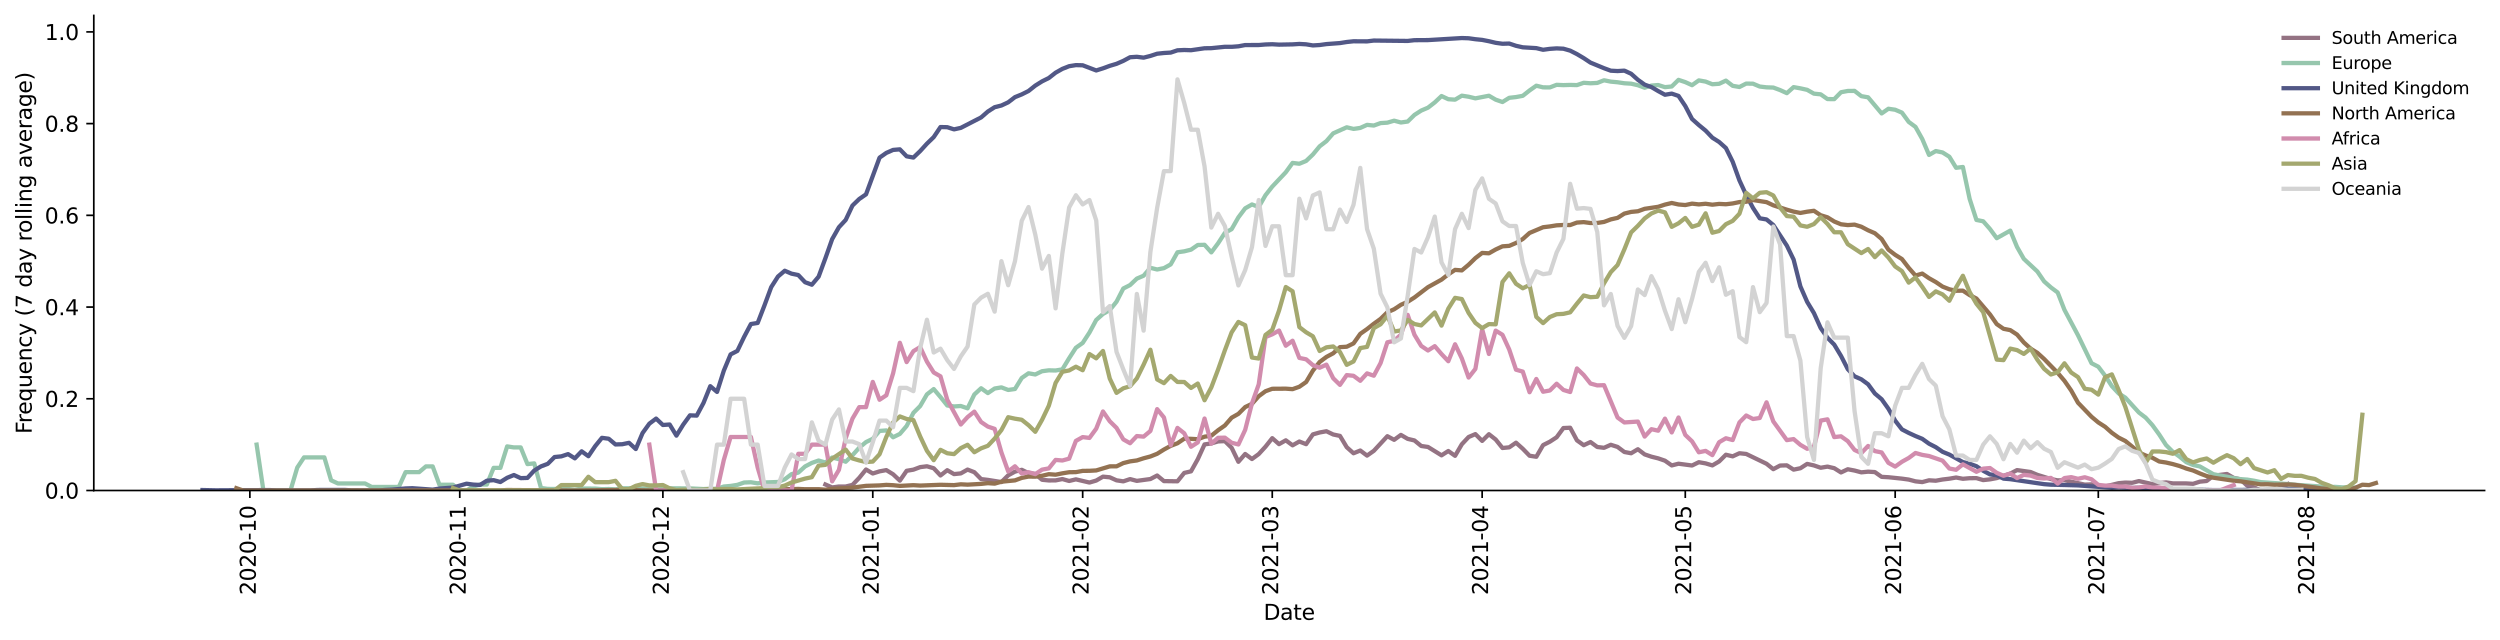 <?xml version="1.0" encoding="utf-8" standalone="no"?>
<!DOCTYPE svg PUBLIC "-//W3C//DTD SVG 1.1//EN"
  "http://www.w3.org/Graphics/SVG/1.1/DTD/svg11.dtd">
<svg height="298.621pt" version="1.1" viewBox="0 0 1166.981 298.621" width="1166.981pt" xmlns="http://www.w3.org/2000/svg" xmlns:xlink="http://www.w3.org/1999/xlink">
 <defs>
  <style type="text/css">*{stroke-linecap:butt;stroke-linejoin:round;}</style>
 </defs>
 <g id="figure_1">
  <g id="patch_1">
   <path d="M 0 298.621 
L 1166.981 298.621 
L 1166.981 0 
L 0 0 
z
" style="fill:#ffffff;"/>
  </g>
  <g id="axes_1">
   <g id="patch_2">
    <path d="M 43.781 228.96 
L 1159.781 228.96 
L 1159.781 7.2 
L 43.781 7.2 
z
" style="fill:#ffffff;"/>
   </g>
   <g id="matplotlib.axis_1">
    <g id="xtick_1">
     <g id="line2d_1">
      <defs>
       <path d="M 0 0 
L 0 3.5 
" id="md13bcc4058" style="stroke:#000000;stroke-width:0.8;"/>
      </defs>
      <g>
       <use style="stroke:#000000;stroke-width:0.8;" x="116.633" xlink:href="#md13bcc4058" y="228.96"/>
      </g>
     </g>
     <g id="text_1">
      <!-- 2020-10 -->
      <g transform="translate(119.392 277.743)rotate(-90)scale(0.1 -0.1)">
       <defs>
        <path d="M 1228 531 
L 3431 531 
L 3431 0 
L 469 0 
L 469 531 
Q 828 903 1448 1529 
Q 2069 2156 2228 2338 
Q 2531 2678 2651 2914 
Q 2772 3150 2772 3378 
Q 2772 3750 2511 3984 
Q 2250 4219 1831 4219 
Q 1534 4219 1204 4116 
Q 875 4013 500 3803 
L 500 4441 
Q 881 4594 1212 4672 
Q 1544 4750 1819 4750 
Q 2544 4750 2975 4387 
Q 3406 4025 3406 3419 
Q 3406 3131 3298 2873 
Q 3191 2616 2906 2266 
Q 2828 2175 2409 1742 
Q 1991 1309 1228 531 
z
" id="DejaVuSans-32" transform="scale(0.016)"/>
        <path d="M 2034 4250 
Q 1547 4250 1301 3770 
Q 1056 3291 1056 2328 
Q 1056 1369 1301 889 
Q 1547 409 2034 409 
Q 2525 409 2770 889 
Q 3016 1369 3016 2328 
Q 3016 3291 2770 3770 
Q 2525 4250 2034 4250 
z
M 2034 4750 
Q 2819 4750 3233 4129 
Q 3647 3509 3647 2328 
Q 3647 1150 3233 529 
Q 2819 -91 2034 -91 
Q 1250 -91 836 529 
Q 422 1150 422 2328 
Q 422 3509 836 4129 
Q 1250 4750 2034 4750 
z
" id="DejaVuSans-30" transform="scale(0.016)"/>
        <path d="M 313 2009 
L 1997 2009 
L 1997 1497 
L 313 1497 
L 313 2009 
z
" id="DejaVuSans-2d" transform="scale(0.016)"/>
        <path d="M 794 531 
L 1825 531 
L 1825 4091 
L 703 3866 
L 703 4441 
L 1819 4666 
L 2450 4666 
L 2450 531 
L 3481 531 
L 3481 0 
L 794 0 
L 794 531 
z
" id="DejaVuSans-31" transform="scale(0.016)"/>
       </defs>
       <use xlink:href="#DejaVuSans-32"/>
       <use x="63.623" xlink:href="#DejaVuSans-30"/>
       <use x="127.246" xlink:href="#DejaVuSans-32"/>
       <use x="190.869" xlink:href="#DejaVuSans-30"/>
       <use x="254.492" xlink:href="#DejaVuSans-2d"/>
       <use x="290.576" xlink:href="#DejaVuSans-31"/>
       <use x="354.199" xlink:href="#DejaVuSans-30"/>
      </g>
     </g>
    </g>
    <g id="xtick_2">
     <g id="line2d_2">
      <g>
       <use style="stroke:#000000;stroke-width:0.8;" x="214.61" xlink:href="#md13bcc4058" y="228.96"/>
      </g>
     </g>
     <g id="text_2">
      <!-- 2020-11 -->
      <g transform="translate(217.37 277.743)rotate(-90)scale(0.1 -0.1)">
       <use xlink:href="#DejaVuSans-32"/>
       <use x="63.623" xlink:href="#DejaVuSans-30"/>
       <use x="127.246" xlink:href="#DejaVuSans-32"/>
       <use x="190.869" xlink:href="#DejaVuSans-30"/>
       <use x="254.492" xlink:href="#DejaVuSans-2d"/>
       <use x="290.576" xlink:href="#DejaVuSans-31"/>
       <use x="354.199" xlink:href="#DejaVuSans-31"/>
      </g>
     </g>
    </g>
    <g id="xtick_3">
     <g id="line2d_3">
      <g>
       <use style="stroke:#000000;stroke-width:0.8;" x="309.428" xlink:href="#md13bcc4058" y="228.96"/>
      </g>
     </g>
     <g id="text_3">
      <!-- 2020-12 -->
      <g transform="translate(312.187 277.743)rotate(-90)scale(0.1 -0.1)">
       <use xlink:href="#DejaVuSans-32"/>
       <use x="63.623" xlink:href="#DejaVuSans-30"/>
       <use x="127.246" xlink:href="#DejaVuSans-32"/>
       <use x="190.869" xlink:href="#DejaVuSans-30"/>
       <use x="254.492" xlink:href="#DejaVuSans-2d"/>
       <use x="290.576" xlink:href="#DejaVuSans-31"/>
       <use x="354.199" xlink:href="#DejaVuSans-32"/>
      </g>
     </g>
    </g>
    <g id="xtick_4">
     <g id="line2d_4">
      <g>
       <use style="stroke:#000000;stroke-width:0.8;" x="407.406" xlink:href="#md13bcc4058" y="228.96"/>
      </g>
     </g>
     <g id="text_4">
      <!-- 2021-01 -->
      <g transform="translate(410.165 277.743)rotate(-90)scale(0.1 -0.1)">
       <use xlink:href="#DejaVuSans-32"/>
       <use x="63.623" xlink:href="#DejaVuSans-30"/>
       <use x="127.246" xlink:href="#DejaVuSans-32"/>
       <use x="190.869" xlink:href="#DejaVuSans-31"/>
       <use x="254.492" xlink:href="#DejaVuSans-2d"/>
       <use x="290.576" xlink:href="#DejaVuSans-30"/>
       <use x="354.199" xlink:href="#DejaVuSans-31"/>
      </g>
     </g>
    </g>
    <g id="xtick_5">
     <g id="line2d_5">
      <g>
       <use style="stroke:#000000;stroke-width:0.8;" x="505.384" xlink:href="#md13bcc4058" y="228.96"/>
      </g>
     </g>
     <g id="text_5">
      <!-- 2021-02 -->
      <g transform="translate(508.143 277.743)rotate(-90)scale(0.1 -0.1)">
       <use xlink:href="#DejaVuSans-32"/>
       <use x="63.623" xlink:href="#DejaVuSans-30"/>
       <use x="127.246" xlink:href="#DejaVuSans-32"/>
       <use x="190.869" xlink:href="#DejaVuSans-31"/>
       <use x="254.492" xlink:href="#DejaVuSans-2d"/>
       <use x="290.576" xlink:href="#DejaVuSans-30"/>
       <use x="354.199" xlink:href="#DejaVuSans-32"/>
      </g>
     </g>
    </g>
    <g id="xtick_6">
     <g id="line2d_6">
      <g>
       <use style="stroke:#000000;stroke-width:0.8;" x="593.88" xlink:href="#md13bcc4058" y="228.96"/>
      </g>
     </g>
     <g id="text_6">
      <!-- 2021-03 -->
      <g transform="translate(596.639 277.743)rotate(-90)scale(0.1 -0.1)">
       <defs>
        <path d="M 2597 2516 
Q 3050 2419 3304 2112 
Q 3559 1806 3559 1356 
Q 3559 666 3084 287 
Q 2609 -91 1734 -91 
Q 1441 -91 1130 -33 
Q 819 25 488 141 
L 488 750 
Q 750 597 1062 519 
Q 1375 441 1716 441 
Q 2309 441 2620 675 
Q 2931 909 2931 1356 
Q 2931 1769 2642 2001 
Q 2353 2234 1838 2234 
L 1294 2234 
L 1294 2753 
L 1863 2753 
Q 2328 2753 2575 2939 
Q 2822 3125 2822 3475 
Q 2822 3834 2567 4026 
Q 2313 4219 1838 4219 
Q 1578 4219 1281 4162 
Q 984 4106 628 3988 
L 628 4550 
Q 988 4650 1302 4700 
Q 1616 4750 1894 4750 
Q 2613 4750 3031 4423 
Q 3450 4097 3450 3541 
Q 3450 3153 3228 2886 
Q 3006 2619 2597 2516 
z
" id="DejaVuSans-33" transform="scale(0.016)"/>
       </defs>
       <use xlink:href="#DejaVuSans-32"/>
       <use x="63.623" xlink:href="#DejaVuSans-30"/>
       <use x="127.246" xlink:href="#DejaVuSans-32"/>
       <use x="190.869" xlink:href="#DejaVuSans-31"/>
       <use x="254.492" xlink:href="#DejaVuSans-2d"/>
       <use x="290.576" xlink:href="#DejaVuSans-30"/>
       <use x="354.199" xlink:href="#DejaVuSans-33"/>
      </g>
     </g>
    </g>
    <g id="xtick_7">
     <g id="line2d_7">
      <g>
       <use style="stroke:#000000;stroke-width:0.8;" x="691.858" xlink:href="#md13bcc4058" y="228.96"/>
      </g>
     </g>
     <g id="text_7">
      <!-- 2021-04 -->
      <g transform="translate(694.617 277.743)rotate(-90)scale(0.1 -0.1)">
       <defs>
        <path d="M 2419 4116 
L 825 1625 
L 2419 1625 
L 2419 4116 
z
M 2253 4666 
L 3047 4666 
L 3047 1625 
L 3713 1625 
L 3713 1100 
L 3047 1100 
L 3047 0 
L 2419 0 
L 2419 1100 
L 313 1100 
L 313 1709 
L 2253 4666 
z
" id="DejaVuSans-34" transform="scale(0.016)"/>
       </defs>
       <use xlink:href="#DejaVuSans-32"/>
       <use x="63.623" xlink:href="#DejaVuSans-30"/>
       <use x="127.246" xlink:href="#DejaVuSans-32"/>
       <use x="190.869" xlink:href="#DejaVuSans-31"/>
       <use x="254.492" xlink:href="#DejaVuSans-2d"/>
       <use x="290.576" xlink:href="#DejaVuSans-30"/>
       <use x="354.199" xlink:href="#DejaVuSans-34"/>
      </g>
     </g>
    </g>
    <g id="xtick_8">
     <g id="line2d_8">
      <g>
       <use style="stroke:#000000;stroke-width:0.8;" x="786.675" xlink:href="#md13bcc4058" y="228.96"/>
      </g>
     </g>
     <g id="text_8">
      <!-- 2021-05 -->
      <g transform="translate(789.434 277.743)rotate(-90)scale(0.1 -0.1)">
       <defs>
        <path d="M 691 4666 
L 3169 4666 
L 3169 4134 
L 1269 4134 
L 1269 2991 
Q 1406 3038 1543 3061 
Q 1681 3084 1819 3084 
Q 2600 3084 3056 2656 
Q 3513 2228 3513 1497 
Q 3513 744 3044 326 
Q 2575 -91 1722 -91 
Q 1428 -91 1123 -41 
Q 819 9 494 109 
L 494 744 
Q 775 591 1075 516 
Q 1375 441 1709 441 
Q 2250 441 2565 725 
Q 2881 1009 2881 1497 
Q 2881 1984 2565 2268 
Q 2250 2553 1709 2553 
Q 1456 2553 1204 2497 
Q 953 2441 691 2322 
L 691 4666 
z
" id="DejaVuSans-35" transform="scale(0.016)"/>
       </defs>
       <use xlink:href="#DejaVuSans-32"/>
       <use x="63.623" xlink:href="#DejaVuSans-30"/>
       <use x="127.246" xlink:href="#DejaVuSans-32"/>
       <use x="190.869" xlink:href="#DejaVuSans-31"/>
       <use x="254.492" xlink:href="#DejaVuSans-2d"/>
       <use x="290.576" xlink:href="#DejaVuSans-30"/>
       <use x="354.199" xlink:href="#DejaVuSans-35"/>
      </g>
     </g>
    </g>
    <g id="xtick_9">
     <g id="line2d_9">
      <g>
       <use style="stroke:#000000;stroke-width:0.8;" x="884.653" xlink:href="#md13bcc4058" y="228.96"/>
      </g>
     </g>
     <g id="text_9">
      <!-- 2021-06 -->
      <g transform="translate(887.412 277.743)rotate(-90)scale(0.1 -0.1)">
       <defs>
        <path d="M 2113 2584 
Q 1688 2584 1439 2293 
Q 1191 2003 1191 1497 
Q 1191 994 1439 701 
Q 1688 409 2113 409 
Q 2538 409 2786 701 
Q 3034 994 3034 1497 
Q 3034 2003 2786 2293 
Q 2538 2584 2113 2584 
z
M 3366 4563 
L 3366 3988 
Q 3128 4100 2886 4159 
Q 2644 4219 2406 4219 
Q 1781 4219 1451 3797 
Q 1122 3375 1075 2522 
Q 1259 2794 1537 2939 
Q 1816 3084 2150 3084 
Q 2853 3084 3261 2657 
Q 3669 2231 3669 1497 
Q 3669 778 3244 343 
Q 2819 -91 2113 -91 
Q 1303 -91 875 529 
Q 447 1150 447 2328 
Q 447 3434 972 4092 
Q 1497 4750 2381 4750 
Q 2619 4750 2861 4703 
Q 3103 4656 3366 4563 
z
" id="DejaVuSans-36" transform="scale(0.016)"/>
       </defs>
       <use xlink:href="#DejaVuSans-32"/>
       <use x="63.623" xlink:href="#DejaVuSans-30"/>
       <use x="127.246" xlink:href="#DejaVuSans-32"/>
       <use x="190.869" xlink:href="#DejaVuSans-31"/>
       <use x="254.492" xlink:href="#DejaVuSans-2d"/>
       <use x="290.576" xlink:href="#DejaVuSans-30"/>
       <use x="354.199" xlink:href="#DejaVuSans-36"/>
      </g>
     </g>
    </g>
    <g id="xtick_10">
     <g id="line2d_10">
      <g>
       <use style="stroke:#000000;stroke-width:0.8;" x="979.47" xlink:href="#md13bcc4058" y="228.96"/>
      </g>
     </g>
     <g id="text_10">
      <!-- 2021-07 -->
      <g transform="translate(982.23 277.743)rotate(-90)scale(0.1 -0.1)">
       <defs>
        <path d="M 525 4666 
L 3525 4666 
L 3525 4397 
L 1831 0 
L 1172 0 
L 2766 4134 
L 525 4134 
L 525 4666 
z
" id="DejaVuSans-37" transform="scale(0.016)"/>
       </defs>
       <use xlink:href="#DejaVuSans-32"/>
       <use x="63.623" xlink:href="#DejaVuSans-30"/>
       <use x="127.246" xlink:href="#DejaVuSans-32"/>
       <use x="190.869" xlink:href="#DejaVuSans-31"/>
       <use x="254.492" xlink:href="#DejaVuSans-2d"/>
       <use x="290.576" xlink:href="#DejaVuSans-30"/>
       <use x="354.199" xlink:href="#DejaVuSans-37"/>
      </g>
     </g>
    </g>
    <g id="xtick_11">
     <g id="line2d_11">
      <g>
       <use style="stroke:#000000;stroke-width:0.8;" x="1077.448" xlink:href="#md13bcc4058" y="228.96"/>
      </g>
     </g>
     <g id="text_11">
      <!-- 2021-08 -->
      <g transform="translate(1080.208 277.743)rotate(-90)scale(0.1 -0.1)">
       <defs>
        <path d="M 2034 2216 
Q 1584 2216 1326 1975 
Q 1069 1734 1069 1313 
Q 1069 891 1326 650 
Q 1584 409 2034 409 
Q 2484 409 2743 651 
Q 3003 894 3003 1313 
Q 3003 1734 2745 1975 
Q 2488 2216 2034 2216 
z
M 1403 2484 
Q 997 2584 770 2862 
Q 544 3141 544 3541 
Q 544 4100 942 4425 
Q 1341 4750 2034 4750 
Q 2731 4750 3128 4425 
Q 3525 4100 3525 3541 
Q 3525 3141 3298 2862 
Q 3072 2584 2669 2484 
Q 3125 2378 3379 2068 
Q 3634 1759 3634 1313 
Q 3634 634 3220 271 
Q 2806 -91 2034 -91 
Q 1263 -91 848 271 
Q 434 634 434 1313 
Q 434 1759 690 2068 
Q 947 2378 1403 2484 
z
M 1172 3481 
Q 1172 3119 1398 2916 
Q 1625 2713 2034 2713 
Q 2441 2713 2670 2916 
Q 2900 3119 2900 3481 
Q 2900 3844 2670 4047 
Q 2441 4250 2034 4250 
Q 1625 4250 1398 4047 
Q 1172 3844 1172 3481 
z
" id="DejaVuSans-38" transform="scale(0.016)"/>
       </defs>
       <use xlink:href="#DejaVuSans-32"/>
       <use x="63.623" xlink:href="#DejaVuSans-30"/>
       <use x="127.246" xlink:href="#DejaVuSans-32"/>
       <use x="190.869" xlink:href="#DejaVuSans-31"/>
       <use x="254.492" xlink:href="#DejaVuSans-2d"/>
       <use x="290.576" xlink:href="#DejaVuSans-30"/>
       <use x="354.199" xlink:href="#DejaVuSans-38"/>
      </g>
     </g>
    </g>
    <g id="text_12">
     <!-- Date -->
     <g transform="translate(589.83 289.341)scale(0.1 -0.1)">
      <defs>
       <path d="M 1259 4147 
L 1259 519 
L 2022 519 
Q 2988 519 3436 956 
Q 3884 1394 3884 2338 
Q 3884 3275 3436 3711 
Q 2988 4147 2022 4147 
L 1259 4147 
z
M 628 4666 
L 1925 4666 
Q 3281 4666 3915 4102 
Q 4550 3538 4550 2338 
Q 4550 1131 3912 565 
Q 3275 0 1925 0 
L 628 0 
L 628 4666 
z
" id="DejaVuSans-44" transform="scale(0.016)"/>
       <path d="M 2194 1759 
Q 1497 1759 1228 1600 
Q 959 1441 959 1056 
Q 959 750 1161 570 
Q 1363 391 1709 391 
Q 2188 391 2477 730 
Q 2766 1069 2766 1631 
L 2766 1759 
L 2194 1759 
z
M 3341 1997 
L 3341 0 
L 2766 0 
L 2766 531 
Q 2569 213 2275 61 
Q 1981 -91 1556 -91 
Q 1019 -91 701 211 
Q 384 513 384 1019 
Q 384 1609 779 1909 
Q 1175 2209 1959 2209 
L 2766 2209 
L 2766 2266 
Q 2766 2663 2505 2880 
Q 2244 3097 1772 3097 
Q 1472 3097 1187 3025 
Q 903 2953 641 2809 
L 641 3341 
Q 956 3463 1253 3523 
Q 1550 3584 1831 3584 
Q 2591 3584 2966 3190 
Q 3341 2797 3341 1997 
z
" id="DejaVuSans-61" transform="scale(0.016)"/>
       <path d="M 1172 4494 
L 1172 3500 
L 2356 3500 
L 2356 3053 
L 1172 3053 
L 1172 1153 
Q 1172 725 1289 603 
Q 1406 481 1766 481 
L 2356 481 
L 2356 0 
L 1766 0 
Q 1100 0 847 248 
Q 594 497 594 1153 
L 594 3053 
L 172 3053 
L 172 3500 
L 594 3500 
L 594 4494 
L 1172 4494 
z
" id="DejaVuSans-74" transform="scale(0.016)"/>
       <path d="M 3597 1894 
L 3597 1613 
L 953 1613 
Q 991 1019 1311 708 
Q 1631 397 2203 397 
Q 2534 397 2845 478 
Q 3156 559 3463 722 
L 3463 178 
Q 3153 47 2828 -22 
Q 2503 -91 2169 -91 
Q 1331 -91 842 396 
Q 353 884 353 1716 
Q 353 2575 817 3079 
Q 1281 3584 2069 3584 
Q 2775 3584 3186 3129 
Q 3597 2675 3597 1894 
z
M 3022 2063 
Q 3016 2534 2758 2815 
Q 2500 3097 2075 3097 
Q 1594 3097 1305 2825 
Q 1016 2553 972 2059 
L 3022 2063 
z
" id="DejaVuSans-65" transform="scale(0.016)"/>
      </defs>
      <use xlink:href="#DejaVuSans-44"/>
      <use x="77.002" xlink:href="#DejaVuSans-61"/>
      <use x="138.281" xlink:href="#DejaVuSans-74"/>
      <use x="177.49" xlink:href="#DejaVuSans-65"/>
     </g>
    </g>
   </g>
   <g id="matplotlib.axis_2">
    <g id="ytick_1">
     <g id="line2d_12">
      <defs>
       <path d="M 0 0 
L -3.5 0 
" id="mbc5c034021" style="stroke:#000000;stroke-width:0.8;"/>
      </defs>
      <g>
       <use style="stroke:#000000;stroke-width:0.8;" x="43.781" xlink:href="#mbc5c034021" y="228.96"/>
      </g>
     </g>
     <g id="text_13">
      <!-- 0.0 -->
      <g transform="translate(20.878 232.759)scale(0.1 -0.1)">
       <defs>
        <path d="M 684 794 
L 1344 794 
L 1344 0 
L 684 0 
L 684 794 
z
" id="DejaVuSans-2e" transform="scale(0.016)"/>
       </defs>
       <use xlink:href="#DejaVuSans-30"/>
       <use x="63.623" xlink:href="#DejaVuSans-2e"/>
       <use x="95.41" xlink:href="#DejaVuSans-30"/>
      </g>
     </g>
    </g>
    <g id="ytick_2">
     <g id="line2d_13">
      <g>
       <use style="stroke:#000000;stroke-width:0.8;" x="43.781" xlink:href="#mbc5c034021" y="186.145"/>
      </g>
     </g>
     <g id="text_14">
      <!-- 0.2 -->
      <g transform="translate(20.878 189.944)scale(0.1 -0.1)">
       <use xlink:href="#DejaVuSans-30"/>
       <use x="63.623" xlink:href="#DejaVuSans-2e"/>
       <use x="95.41" xlink:href="#DejaVuSans-32"/>
      </g>
     </g>
    </g>
    <g id="ytick_3">
     <g id="line2d_14">
      <g>
       <use style="stroke:#000000;stroke-width:0.8;" x="43.781" xlink:href="#mbc5c034021" y="143.331"/>
      </g>
     </g>
     <g id="text_15">
      <!-- 0.4 -->
      <g transform="translate(20.878 147.13)scale(0.1 -0.1)">
       <use xlink:href="#DejaVuSans-30"/>
       <use x="63.623" xlink:href="#DejaVuSans-2e"/>
       <use x="95.41" xlink:href="#DejaVuSans-34"/>
      </g>
     </g>
    </g>
    <g id="ytick_4">
     <g id="line2d_15">
      <g>
       <use style="stroke:#000000;stroke-width:0.8;" x="43.781" xlink:href="#mbc5c034021" y="100.516"/>
      </g>
     </g>
     <g id="text_16">
      <!-- 0.6 -->
      <g transform="translate(20.878 104.315)scale(0.1 -0.1)">
       <use xlink:href="#DejaVuSans-30"/>
       <use x="63.623" xlink:href="#DejaVuSans-2e"/>
       <use x="95.41" xlink:href="#DejaVuSans-36"/>
      </g>
     </g>
    </g>
    <g id="ytick_5">
     <g id="line2d_16">
      <g>
       <use style="stroke:#000000;stroke-width:0.8;" x="43.781" xlink:href="#mbc5c034021" y="57.701"/>
      </g>
     </g>
     <g id="text_17">
      <!-- 0.8 -->
      <g transform="translate(20.878 61.5)scale(0.1 -0.1)">
       <use xlink:href="#DejaVuSans-30"/>
       <use x="63.623" xlink:href="#DejaVuSans-2e"/>
       <use x="95.41" xlink:href="#DejaVuSans-38"/>
      </g>
     </g>
    </g>
    <g id="ytick_6">
     <g id="line2d_17">
      <g>
       <use style="stroke:#000000;stroke-width:0.8;" x="43.781" xlink:href="#mbc5c034021" y="14.886"/>
      </g>
     </g>
     <g id="text_18">
      <!-- 1.0 -->
      <g transform="translate(20.878 18.686)scale(0.1 -0.1)">
       <use xlink:href="#DejaVuSans-31"/>
       <use x="63.623" xlink:href="#DejaVuSans-2e"/>
       <use x="95.41" xlink:href="#DejaVuSans-30"/>
      </g>
     </g>
    </g>
    <g id="text_19">
     <!-- Frequency (7 day rolling average) -->
     <g transform="translate(14.798 202.529)rotate(-90)scale(0.1 -0.1)">
      <defs>
       <path d="M 628 4666 
L 3309 4666 
L 3309 4134 
L 1259 4134 
L 1259 2759 
L 3109 2759 
L 3109 2228 
L 1259 2228 
L 1259 0 
L 628 0 
L 628 4666 
z
" id="DejaVuSans-46" transform="scale(0.016)"/>
       <path d="M 2631 2963 
Q 2534 3019 2420 3045 
Q 2306 3072 2169 3072 
Q 1681 3072 1420 2755 
Q 1159 2438 1159 1844 
L 1159 0 
L 581 0 
L 581 3500 
L 1159 3500 
L 1159 2956 
Q 1341 3275 1631 3429 
Q 1922 3584 2338 3584 
Q 2397 3584 2469 3576 
Q 2541 3569 2628 3553 
L 2631 2963 
z
" id="DejaVuSans-72" transform="scale(0.016)"/>
       <path d="M 947 1747 
Q 947 1113 1208 752 
Q 1469 391 1925 391 
Q 2381 391 2643 752 
Q 2906 1113 2906 1747 
Q 2906 2381 2643 2742 
Q 2381 3103 1925 3103 
Q 1469 3103 1208 2742 
Q 947 2381 947 1747 
z
M 2906 525 
Q 2725 213 2448 61 
Q 2172 -91 1784 -91 
Q 1150 -91 751 415 
Q 353 922 353 1747 
Q 353 2572 751 3078 
Q 1150 3584 1784 3584 
Q 2172 3584 2448 3432 
Q 2725 3281 2906 2969 
L 2906 3500 
L 3481 3500 
L 3481 -1331 
L 2906 -1331 
L 2906 525 
z
" id="DejaVuSans-71" transform="scale(0.016)"/>
       <path d="M 544 1381 
L 544 3500 
L 1119 3500 
L 1119 1403 
Q 1119 906 1312 657 
Q 1506 409 1894 409 
Q 2359 409 2629 706 
Q 2900 1003 2900 1516 
L 2900 3500 
L 3475 3500 
L 3475 0 
L 2900 0 
L 2900 538 
Q 2691 219 2414 64 
Q 2138 -91 1772 -91 
Q 1169 -91 856 284 
Q 544 659 544 1381 
z
M 1991 3584 
L 1991 3584 
z
" id="DejaVuSans-75" transform="scale(0.016)"/>
       <path d="M 3513 2113 
L 3513 0 
L 2938 0 
L 2938 2094 
Q 2938 2591 2744 2837 
Q 2550 3084 2163 3084 
Q 1697 3084 1428 2787 
Q 1159 2491 1159 1978 
L 1159 0 
L 581 0 
L 581 3500 
L 1159 3500 
L 1159 2956 
Q 1366 3272 1645 3428 
Q 1925 3584 2291 3584 
Q 2894 3584 3203 3211 
Q 3513 2838 3513 2113 
z
" id="DejaVuSans-6e" transform="scale(0.016)"/>
       <path d="M 3122 3366 
L 3122 2828 
Q 2878 2963 2633 3030 
Q 2388 3097 2138 3097 
Q 1578 3097 1268 2742 
Q 959 2388 959 1747 
Q 959 1106 1268 751 
Q 1578 397 2138 397 
Q 2388 397 2633 464 
Q 2878 531 3122 666 
L 3122 134 
Q 2881 22 2623 -34 
Q 2366 -91 2075 -91 
Q 1284 -91 818 406 
Q 353 903 353 1747 
Q 353 2603 823 3093 
Q 1294 3584 2113 3584 
Q 2378 3584 2631 3529 
Q 2884 3475 3122 3366 
z
" id="DejaVuSans-63" transform="scale(0.016)"/>
       <path d="M 2059 -325 
Q 1816 -950 1584 -1140 
Q 1353 -1331 966 -1331 
L 506 -1331 
L 506 -850 
L 844 -850 
Q 1081 -850 1212 -737 
Q 1344 -625 1503 -206 
L 1606 56 
L 191 3500 
L 800 3500 
L 1894 763 
L 2988 3500 
L 3597 3500 
L 2059 -325 
z
" id="DejaVuSans-79" transform="scale(0.016)"/>
       <path id="DejaVuSans-20" transform="scale(0.016)"/>
       <path d="M 1984 4856 
Q 1566 4138 1362 3434 
Q 1159 2731 1159 2009 
Q 1159 1288 1364 580 
Q 1569 -128 1984 -844 
L 1484 -844 
Q 1016 -109 783 600 
Q 550 1309 550 2009 
Q 550 2706 781 3412 
Q 1013 4119 1484 4856 
L 1984 4856 
z
" id="DejaVuSans-28" transform="scale(0.016)"/>
       <path d="M 2906 2969 
L 2906 4863 
L 3481 4863 
L 3481 0 
L 2906 0 
L 2906 525 
Q 2725 213 2448 61 
Q 2172 -91 1784 -91 
Q 1150 -91 751 415 
Q 353 922 353 1747 
Q 353 2572 751 3078 
Q 1150 3584 1784 3584 
Q 2172 3584 2448 3432 
Q 2725 3281 2906 2969 
z
M 947 1747 
Q 947 1113 1208 752 
Q 1469 391 1925 391 
Q 2381 391 2643 752 
Q 2906 1113 2906 1747 
Q 2906 2381 2643 2742 
Q 2381 3103 1925 3103 
Q 1469 3103 1208 2742 
Q 947 2381 947 1747 
z
" id="DejaVuSans-64" transform="scale(0.016)"/>
       <path d="M 1959 3097 
Q 1497 3097 1228 2736 
Q 959 2375 959 1747 
Q 959 1119 1226 758 
Q 1494 397 1959 397 
Q 2419 397 2687 759 
Q 2956 1122 2956 1747 
Q 2956 2369 2687 2733 
Q 2419 3097 1959 3097 
z
M 1959 3584 
Q 2709 3584 3137 3096 
Q 3566 2609 3566 1747 
Q 3566 888 3137 398 
Q 2709 -91 1959 -91 
Q 1206 -91 779 398 
Q 353 888 353 1747 
Q 353 2609 779 3096 
Q 1206 3584 1959 3584 
z
" id="DejaVuSans-6f" transform="scale(0.016)"/>
       <path d="M 603 4863 
L 1178 4863 
L 1178 0 
L 603 0 
L 603 4863 
z
" id="DejaVuSans-6c" transform="scale(0.016)"/>
       <path d="M 603 3500 
L 1178 3500 
L 1178 0 
L 603 0 
L 603 3500 
z
M 603 4863 
L 1178 4863 
L 1178 4134 
L 603 4134 
L 603 4863 
z
" id="DejaVuSans-69" transform="scale(0.016)"/>
       <path d="M 2906 1791 
Q 2906 2416 2648 2759 
Q 2391 3103 1925 3103 
Q 1463 3103 1205 2759 
Q 947 2416 947 1791 
Q 947 1169 1205 825 
Q 1463 481 1925 481 
Q 2391 481 2648 825 
Q 2906 1169 2906 1791 
z
M 3481 434 
Q 3481 -459 3084 -895 
Q 2688 -1331 1869 -1331 
Q 1566 -1331 1297 -1286 
Q 1028 -1241 775 -1147 
L 775 -588 
Q 1028 -725 1275 -790 
Q 1522 -856 1778 -856 
Q 2344 -856 2625 -561 
Q 2906 -266 2906 331 
L 2906 616 
Q 2728 306 2450 153 
Q 2172 0 1784 0 
Q 1141 0 747 490 
Q 353 981 353 1791 
Q 353 2603 747 3093 
Q 1141 3584 1784 3584 
Q 2172 3584 2450 3431 
Q 2728 3278 2906 2969 
L 2906 3500 
L 3481 3500 
L 3481 434 
z
" id="DejaVuSans-67" transform="scale(0.016)"/>
       <path d="M 191 3500 
L 800 3500 
L 1894 563 
L 2988 3500 
L 3597 3500 
L 2284 0 
L 1503 0 
L 191 3500 
z
" id="DejaVuSans-76" transform="scale(0.016)"/>
       <path d="M 513 4856 
L 1013 4856 
Q 1481 4119 1714 3412 
Q 1947 2706 1947 2009 
Q 1947 1309 1714 600 
Q 1481 -109 1013 -844 
L 513 -844 
Q 928 -128 1133 580 
Q 1338 1288 1338 2009 
Q 1338 2731 1133 3434 
Q 928 4138 513 4856 
z
" id="DejaVuSans-29" transform="scale(0.016)"/>
      </defs>
      <use xlink:href="#DejaVuSans-46"/>
      <use x="50.27" xlink:href="#DejaVuSans-72"/>
      <use x="89.133" xlink:href="#DejaVuSans-65"/>
      <use x="150.656" xlink:href="#DejaVuSans-71"/>
      <use x="214.133" xlink:href="#DejaVuSans-75"/>
      <use x="277.512" xlink:href="#DejaVuSans-65"/>
      <use x="339.035" xlink:href="#DejaVuSans-6e"/>
      <use x="402.414" xlink:href="#DejaVuSans-63"/>
      <use x="457.395" xlink:href="#DejaVuSans-79"/>
      <use x="516.574" xlink:href="#DejaVuSans-20"/>
      <use x="548.361" xlink:href="#DejaVuSans-28"/>
      <use x="587.375" xlink:href="#DejaVuSans-37"/>
      <use x="650.998" xlink:href="#DejaVuSans-20"/>
      <use x="682.785" xlink:href="#DejaVuSans-64"/>
      <use x="746.262" xlink:href="#DejaVuSans-61"/>
      <use x="807.541" xlink:href="#DejaVuSans-79"/>
      <use x="866.721" xlink:href="#DejaVuSans-20"/>
      <use x="898.508" xlink:href="#DejaVuSans-72"/>
      <use x="937.371" xlink:href="#DejaVuSans-6f"/>
      <use x="998.553" xlink:href="#DejaVuSans-6c"/>
      <use x="1026.336" xlink:href="#DejaVuSans-6c"/>
      <use x="1054.119" xlink:href="#DejaVuSans-69"/>
      <use x="1081.902" xlink:href="#DejaVuSans-6e"/>
      <use x="1145.281" xlink:href="#DejaVuSans-67"/>
      <use x="1208.758" xlink:href="#DejaVuSans-20"/>
      <use x="1240.545" xlink:href="#DejaVuSans-61"/>
      <use x="1301.824" xlink:href="#DejaVuSans-76"/>
      <use x="1361.004" xlink:href="#DejaVuSans-65"/>
      <use x="1422.527" xlink:href="#DejaVuSans-72"/>
      <use x="1463.641" xlink:href="#DejaVuSans-61"/>
      <use x="1524.92" xlink:href="#DejaVuSans-67"/>
      <use x="1588.396" xlink:href="#DejaVuSans-65"/>
      <use x="1649.92" xlink:href="#DejaVuSans-29"/>
     </g>
    </g>
   </g>
   <g id="line2d_18">
    <path clip-path="url(#p3d17d00b64)" d="M 385.282 226.152 
L 388.442 227.533 
L 391.603 227.098 
L 394.763 227.098 
L 397.924 226.347 
L 401.085 223.054 
L 404.245 219.162 
L 407.406 221.023 
L 410.566 220.027 
L 413.727 219.441 
L 416.887 221.382 
L 420.048 224.354 
L 423.209 219.766 
L 426.369 219.233 
L 429.53 218.052 
L 432.69 217.657 
L 435.851 218.578 
L 439.011 221.942 
L 442.172 219.488 
L 445.333 221.305 
L 448.493 220.98 
L 451.654 219.196 
L 454.814 220.42 
L 457.975 223.638 
L 461.136 224.005 
L 467.457 225.021 
L 470.617 221.873 
L 473.778 220.155 
L 476.938 219.3 
L 480.099 220.843 
L 483.26 221.249 
L 486.42 223.96 
L 489.581 224.265 
L 492.741 224.248 
L 495.902 223.618 
L 499.062 224.51 
L 502.223 223.758 
L 508.544 225.248 
L 511.705 224.32 
L 514.865 222.498 
L 518.026 222.796 
L 521.187 224.214 
L 524.347 224.689 
L 527.508 223.635 
L 530.668 224.469 
L 536.989 223.61 
L 540.15 221.963 
L 543.311 224.574 
L 549.632 224.672 
L 552.792 220.752 
L 555.953 220.02 
L 559.113 214.354 
L 562.274 207.447 
L 565.435 206.979 
L 568.595 206.053 
L 571.756 205.913 
L 574.916 209.023 
L 578.077 215.557 
L 581.237 211.918 
L 584.398 214.273 
L 587.559 211.963 
L 590.719 208.51 
L 593.88 204.538 
L 597.04 207.316 
L 600.201 205.542 
L 603.362 207.871 
L 606.522 206.095 
L 609.683 207.336 
L 612.843 202.774 
L 616.004 201.877 
L 619.164 201.305 
L 622.325 202.813 
L 625.486 203.478 
L 628.646 208.752 
L 631.807 211.574 
L 634.967 210.303 
L 638.128 212.67 
L 641.288 210.442 
L 647.61 203.615 
L 650.77 205.31 
L 653.931 203.015 
L 657.091 204.856 
L 660.252 205.596 
L 663.413 208.18 
L 666.573 208.637 
L 672.894 212.548 
L 676.055 210.528 
L 679.215 212.776 
L 682.376 207.366 
L 685.537 203.993 
L 688.697 202.642 
L 691.858 205.81 
L 695.018 202.688 
L 698.179 205.166 
L 701.339 209.12 
L 704.5 208.816 
L 707.661 206.649 
L 710.821 209.479 
L 713.982 212.731 
L 717.142 213.219 
L 720.303 207.768 
L 723.463 206.18 
L 726.624 204.115 
L 729.785 199.807 
L 732.945 199.667 
L 736.106 205.553 
L 739.266 207.813 
L 742.427 206.338 
L 745.588 208.643 
L 748.748 209.033 
L 751.909 207.62 
L 755.069 208.62 
L 758.23 210.981 
L 761.39 211.576 
L 764.551 209.701 
L 767.712 212.106 
L 770.872 213.176 
L 774.033 213.963 
L 777.193 215.048 
L 780.354 217.259 
L 783.514 216.457 
L 789.836 217.294 
L 792.996 215.749 
L 796.157 216.307 
L 799.317 217.247 
L 802.478 215.399 
L 805.639 212.264 
L 808.799 213.018 
L 811.96 211.568 
L 815.12 211.906 
L 824.602 216.483 
L 827.763 219.003 
L 830.923 217.314 
L 834.084 217.221 
L 837.244 219.22 
L 840.405 218.575 
L 843.565 216.544 
L 846.726 217.255 
L 849.887 218.344 
L 853.047 217.809 
L 856.208 218.549 
L 859.368 220.534 
L 862.529 219.044 
L 865.689 219.645 
L 868.85 220.486 
L 872.011 220.176 
L 875.171 220.361 
L 878.332 222.594 
L 881.492 222.766 
L 887.814 223.427 
L 890.974 223.861 
L 894.135 224.692 
L 897.295 225.036 
L 900.456 224.199 
L 903.616 224.396 
L 906.777 223.824 
L 909.938 223.453 
L 913.098 222.903 
L 916.259 223.491 
L 919.419 223.22 
L 922.58 223.186 
L 925.74 224.104 
L 928.901 223.762 
L 932.062 223.172 
L 938.383 221.074 
L 941.543 219.437 
L 947.865 220.329 
L 951.025 221.656 
L 957.346 223.614 
L 960.507 224.233 
L 963.667 224.159 
L 973.149 226.213 
L 976.31 226.089 
L 979.47 226.772 
L 982.631 227.104 
L 988.952 225.554 
L 992.113 225.262 
L 995.273 225.367 
L 998.434 224.56 
L 1004.755 225.987 
L 1007.915 225.513 
L 1011.076 225.179 
L 1014.237 225.636 
L 1020.558 225.659 
L 1023.718 225.843 
L 1026.879 224.837 
L 1030.04 224.519 
L 1033.2 222.081 
L 1039.521 221.255 
L 1042.682 223.085 
L 1045.842 223.754 
L 1049.003 226.758 
L 1052.164 227.496 
L 1055.324 228.96 
L 1061.645 228.96 
L 1064.806 227.622 
L 1067.966 225.975 
L 1067.966 225.975 
" style="fill:none;stroke:#947383;stroke-linecap:square;stroke-width:2;"/>
   </g>
   <g id="line2d_19">
    <path clip-path="url(#p3d17d00b64)" d="M 119.793 207.553 
L 122.954 228.96 
L 135.596 228.96 
L 138.757 218.256 
L 141.917 213.499 
L 151.399 213.499 
L 154.56 224.203 
L 157.72 225.667 
L 170.362 225.667 
L 173.523 227.313 
L 186.165 227.313 
L 189.326 220.397 
L 195.647 220.397 
L 198.808 217.721 
L 201.968 217.721 
L 205.129 226.284 
L 211.45 226.284 
L 214.61 228.96 
L 217.771 228.96 
L 220.932 227.098 
L 224.092 226.188 
L 227.253 226.188 
L 230.413 218.403 
L 233.574 218.403 
L 236.735 208.372 
L 239.895 208.855 
L 243.056 208.855 
L 246.216 216.64 
L 249.377 216.301 
L 252.537 227.788 
L 255.698 228.215 
L 265.18 228.243 
L 268.34 228.649 
L 271.501 228.033 
L 277.822 228.076 
L 280.983 228.344 
L 284.143 228.273 
L 287.304 228.426 
L 290.464 227.904 
L 299.946 227.975 
L 303.107 228.125 
L 306.267 228.435 
L 309.428 228.298 
L 312.588 227.958 
L 322.07 227.977 
L 328.391 228.289 
L 331.552 228.157 
L 334.712 228.169 
L 337.873 227.104 
L 341.034 226.831 
L 344.194 226.326 
L 347.355 225.239 
L 350.515 225.119 
L 353.676 225.615 
L 356.836 225.21 
L 363.158 224.986 
L 366.318 223.725 
L 369.479 221.326 
L 372.639 220.608 
L 375.8 217.74 
L 378.961 216.083 
L 382.121 214.969 
L 385.282 215.89 
L 388.442 213.577 
L 391.603 214.344 
L 394.763 215.53 
L 397.924 212.495 
L 401.085 208.979 
L 404.245 206.36 
L 407.406 204.829 
L 410.566 201.157 
L 413.727 200.92 
L 416.887 204.106 
L 420.048 202.554 
L 423.209 198.845 
L 426.369 192.715 
L 429.53 189.537 
L 432.69 184.092 
L 435.851 181.616 
L 439.011 185.341 
L 442.172 189.278 
L 445.333 189.723 
L 448.493 189.514 
L 451.654 190.599 
L 454.814 184.14 
L 457.975 181.235 
L 461.136 183.491 
L 464.296 181.355 
L 467.457 180.827 
L 470.617 182.028 
L 473.778 181.582 
L 476.938 176.443 
L 480.099 174.249 
L 483.26 174.803 
L 486.42 173.285 
L 489.581 172.865 
L 492.741 172.946 
L 495.902 172.416 
L 499.062 167.218 
L 502.223 162.316 
L 505.384 160.078 
L 508.544 155.235 
L 511.705 149.358 
L 514.865 146.548 
L 518.026 144.738 
L 521.187 140.82 
L 524.347 134.673 
L 527.508 133.061 
L 530.668 130.055 
L 533.829 128.704 
L 536.989 125.018 
L 540.15 125.794 
L 543.311 125.168 
L 546.471 123.423 
L 549.632 117.766 
L 552.792 117.32 
L 555.953 116.542 
L 559.113 114.355 
L 562.274 114.273 
L 565.435 117.805 
L 568.595 113.572 
L 571.756 108.693 
L 574.916 106.975 
L 578.077 101.444 
L 581.237 97.252 
L 584.398 95.437 
L 587.559 96.629 
L 590.719 91.12 
L 593.88 87.098 
L 600.201 80.404 
L 603.362 76.044 
L 606.522 76.434 
L 609.683 75.136 
L 612.843 72.115 
L 616.004 68.302 
L 619.164 65.876 
L 622.325 62.245 
L 628.646 59.421 
L 631.807 60.177 
L 634.967 59.704 
L 638.128 58.283 
L 641.288 58.6 
L 644.449 57.453 
L 647.61 57.259 
L 650.77 56.334 
L 653.931 57.174 
L 657.091 56.734 
L 660.252 53.645 
L 663.413 51.611 
L 666.573 50.262 
L 669.734 47.806 
L 672.894 44.828 
L 676.055 46.312 
L 679.215 46.525 
L 682.376 44.661 
L 685.537 45.15 
L 688.697 45.91 
L 695.018 44.692 
L 698.179 46.523 
L 701.339 47.621 
L 704.5 45.659 
L 707.661 45.308 
L 710.821 44.729 
L 713.982 42.225 
L 717.142 40.003 
L 720.303 40.773 
L 723.463 40.803 
L 726.624 39.593 
L 729.785 39.735 
L 732.945 39.639 
L 736.106 39.725 
L 739.266 38.648 
L 742.427 38.874 
L 745.588 38.71 
L 748.748 37.472 
L 751.909 38.104 
L 755.069 38.399 
L 758.23 38.869 
L 761.39 39.059 
L 764.551 39.783 
L 767.712 40.949 
L 770.872 39.94 
L 774.033 39.69 
L 777.193 40.682 
L 780.354 40.367 
L 783.514 37.284 
L 786.675 38.329 
L 789.836 39.763 
L 792.996 37.528 
L 796.157 38.082 
L 799.317 39.328 
L 802.478 39.11 
L 805.639 37.633 
L 808.799 40.065 
L 811.96 40.602 
L 815.12 39.012 
L 818.281 39.068 
L 821.441 40.397 
L 824.602 40.764 
L 827.763 40.873 
L 830.923 42.041 
L 834.084 43.48 
L 837.244 40.665 
L 840.405 41.236 
L 843.565 41.932 
L 846.726 43.718 
L 849.887 44.034 
L 853.047 46.247 
L 856.208 46.275 
L 859.368 43.048 
L 862.529 42.462 
L 865.689 42.425 
L 868.85 44.88 
L 872.011 45.428 
L 878.332 52.953 
L 881.492 50.766 
L 884.653 51.224 
L 887.814 52.574 
L 890.974 56.903 
L 894.135 59.235 
L 897.295 64.878 
L 900.456 72.319 
L 903.616 70.513 
L 906.777 71.166 
L 909.938 73.163 
L 913.098 78.326 
L 916.259 77.941 
L 919.419 92.874 
L 922.58 102.667 
L 925.74 103.298 
L 928.901 106.889 
L 932.062 111.183 
L 938.383 107.646 
L 941.543 115.281 
L 944.704 120.842 
L 951.025 126.736 
L 954.186 131.362 
L 957.346 134.163 
L 960.507 136.527 
L 963.667 144.629 
L 969.989 156.494 
L 976.31 169.547 
L 979.47 171.179 
L 982.631 175.341 
L 985.791 180.233 
L 988.952 183.636 
L 992.113 185.634 
L 998.434 192.563 
L 1001.594 194.974 
L 1004.755 198.484 
L 1007.915 202.846 
L 1011.076 207.728 
L 1014.237 210.88 
L 1017.397 213.156 
L 1020.558 215.752 
L 1023.718 217.046 
L 1026.879 217.737 
L 1033.2 221.355 
L 1036.361 221.992 
L 1039.521 222.51 
L 1042.682 223.193 
L 1045.842 223.656 
L 1049.003 223.878 
L 1052.164 224.388 
L 1055.324 225.057 
L 1067.966 225.94 
L 1071.127 226.269 
L 1086.93 227.328 
L 1090.091 227.272 
L 1093.251 227.479 
L 1096.412 227.48 
L 1099.572 227.603 
L 1099.572 227.603 
" style="fill:none;stroke:#96c6ad;stroke-linecap:square;stroke-width:2;"/>
   </g>
   <g id="line2d_20">
    <path clip-path="url(#p3d17d00b64)" d="M 94.509 228.745 
L 100.83 228.882 
L 113.472 228.796 
L 126.114 228.767 
L 129.275 228.931 
L 138.757 228.911 
L 145.078 228.911 
L 148.238 228.718 
L 160.881 228.691 
L 164.041 228.884 
L 176.684 228.96 
L 179.844 228.695 
L 183.005 228.549 
L 189.326 228.001 
L 192.486 227.89 
L 201.968 228.566 
L 205.129 228.055 
L 211.45 227.593 
L 217.771 225.787 
L 220.932 226.207 
L 224.092 226.373 
L 227.253 224.395 
L 230.413 224.134 
L 233.574 224.998 
L 236.735 223.029 
L 239.895 221.738 
L 243.056 223.189 
L 246.216 223.084 
L 249.377 219.649 
L 252.537 217.703 
L 255.698 216.509 
L 258.859 213.342 
L 262.019 213.023 
L 265.18 211.979 
L 268.34 213.951 
L 271.501 210.672 
L 274.661 212.948 
L 277.822 208.264 
L 280.983 204.377 
L 284.143 204.801 
L 287.304 207.466 
L 290.464 207.363 
L 293.625 206.705 
L 296.785 209.601 
L 299.946 202.141 
L 303.107 197.767 
L 306.267 195.397 
L 309.428 198.379 
L 312.588 198.151 
L 315.749 203.352 
L 318.91 198.227 
L 322.07 193.881 
L 325.231 193.997 
L 328.391 188.087 
L 331.552 180.266 
L 334.712 182.944 
L 337.873 173.02 
L 341.034 165.434 
L 344.194 163.8 
L 347.355 157.239 
L 350.515 151.257 
L 353.676 150.749 
L 356.836 142.581 
L 359.997 134.026 
L 363.158 129.075 
L 366.318 126.385 
L 369.479 127.745 
L 372.639 128.39 
L 375.8 131.74 
L 378.961 132.902 
L 382.121 129.144 
L 385.282 120.561 
L 388.442 111.631 
L 391.603 106.067 
L 394.763 102.657 
L 397.924 95.947 
L 401.085 92.891 
L 404.245 90.722 
L 410.566 73.588 
L 413.727 71.371 
L 416.887 69.985 
L 420.048 69.712 
L 423.209 72.968 
L 426.369 73.552 
L 429.53 70.52 
L 432.69 67.056 
L 435.851 64 
L 439.011 59.306 
L 442.172 59.373 
L 445.333 60.388 
L 448.493 59.692 
L 457.975 54.812 
L 461.136 52.052 
L 464.296 50.04 
L 467.457 49.245 
L 470.617 47.764 
L 473.778 45.344 
L 476.938 44.066 
L 480.099 42.483 
L 483.26 39.966 
L 486.42 37.984 
L 489.581 36.418 
L 492.741 33.933 
L 495.902 32.148 
L 499.062 30.904 
L 502.223 30.397 
L 505.384 30.475 
L 511.705 32.889 
L 514.865 31.899 
L 518.026 30.734 
L 521.187 29.79 
L 524.347 28.416 
L 527.508 26.719 
L 530.668 26.511 
L 533.829 26.911 
L 536.989 26.107 
L 540.15 25.078 
L 543.311 24.736 
L 546.471 24.548 
L 549.632 23.486 
L 552.792 23.337 
L 555.953 23.439 
L 562.274 22.532 
L 565.435 22.481 
L 571.756 21.84 
L 574.916 21.858 
L 578.077 21.617 
L 581.237 21.03 
L 587.559 21.019 
L 590.719 20.759 
L 593.88 20.649 
L 597.04 20.84 
L 603.362 20.712 
L 606.522 20.512 
L 609.683 20.688 
L 612.843 21.204 
L 616.004 21.017 
L 619.164 20.58 
L 625.486 20.104 
L 628.646 19.605 
L 631.807 19.272 
L 638.128 19.313 
L 641.288 18.931 
L 657.091 19.11 
L 660.252 18.757 
L 666.573 18.716 
L 682.376 17.76 
L 685.537 17.861 
L 688.697 18.307 
L 691.858 18.623 
L 695.018 19.242 
L 698.179 19.989 
L 701.339 20.425 
L 704.5 20.329 
L 707.661 21.384 
L 710.821 22.087 
L 717.142 22.469 
L 720.303 23.236 
L 723.463 22.805 
L 726.624 22.585 
L 729.785 22.734 
L 732.945 23.639 
L 736.106 25.251 
L 739.266 27.131 
L 742.427 29.225 
L 748.748 31.839 
L 751.909 33 
L 755.069 33.167 
L 758.23 32.976 
L 761.39 34.422 
L 764.551 37.249 
L 767.712 39.51 
L 770.872 40.648 
L 774.033 42.513 
L 777.193 44.229 
L 780.354 43.699 
L 783.514 44.776 
L 786.675 49.496 
L 789.836 55.551 
L 792.996 58.37 
L 796.157 60.965 
L 799.317 64.263 
L 802.478 66.276 
L 805.639 69.103 
L 808.799 75.5 
L 811.96 84.22 
L 815.12 91.058 
L 818.281 97.048 
L 821.441 101.902 
L 824.602 102.437 
L 827.763 105.028 
L 834.084 114.653 
L 837.244 121.171 
L 840.405 133.683 
L 843.565 140.907 
L 846.726 146.138 
L 849.887 153.142 
L 853.047 157.654 
L 856.208 160.872 
L 859.368 166.134 
L 862.529 172.312 
L 865.689 175.668 
L 868.85 177.066 
L 872.011 179.374 
L 875.171 183.683 
L 878.332 186.358 
L 881.492 190.807 
L 884.653 196.363 
L 887.814 200.437 
L 890.974 202.082 
L 894.135 203.537 
L 897.295 204.841 
L 900.456 207.112 
L 903.616 208.733 
L 906.777 210.902 
L 909.938 212.194 
L 916.259 215.685 
L 919.419 216.464 
L 922.58 217.623 
L 925.74 219.752 
L 928.901 221.436 
L 932.062 221.856 
L 935.222 223.418 
L 938.383 223.68 
L 951.025 225.545 
L 954.186 226 
L 957.346 226.247 
L 963.667 226.394 
L 969.989 226.578 
L 985.791 227.704 
L 988.952 227.568 
L 995.273 227.756 
L 1001.594 227.732 
L 1004.755 227.932 
L 1007.915 227.978 
L 1014.237 228.318 
L 1033.2 228.766 
L 1049.003 228.674 
L 1058.485 228.775 
L 1064.806 228.147 
L 1074.288 228.132 
L 1077.448 228.42 
L 1080.609 228.836 
L 1093.251 228.818 
L 1093.251 228.818 
" style="fill:none;stroke:#525886;stroke-linecap:square;stroke-width:2;"/>
   </g>
   <g id="line2d_21">
    <path clip-path="url(#p3d17d00b64)" d="M 110.311 227.862 
L 113.472 228.96 
L 233.574 228.894 
L 236.735 228.73 
L 268.34 228.96 
L 290.464 228.688 
L 296.785 228.797 
L 306.267 228.96 
L 318.91 228.926 
L 344.194 228.925 
L 350.515 228.728 
L 372.639 228.231 
L 375.8 228.365 
L 382.121 228.348 
L 385.282 228.582 
L 388.442 228.196 
L 397.924 227.618 
L 404.245 226.79 
L 410.566 226.585 
L 413.727 226.337 
L 416.887 226.489 
L 420.048 226.814 
L 426.369 226.479 
L 429.53 226.664 
L 439.011 226.291 
L 445.333 226.456 
L 448.493 226.072 
L 451.654 226.233 
L 457.975 225.877 
L 461.136 225.535 
L 464.296 225.757 
L 467.457 224.857 
L 473.778 224.238 
L 476.938 223.08 
L 480.099 222.46 
L 483.26 222.513 
L 486.42 222.093 
L 489.581 221.339 
L 492.741 221.58 
L 495.902 220.947 
L 499.062 220.435 
L 502.223 220.379 
L 505.384 219.801 
L 508.544 219.769 
L 511.705 219.593 
L 518.026 217.695 
L 521.187 217.685 
L 524.347 216.168 
L 527.508 215.368 
L 530.668 214.935 
L 533.829 213.924 
L 536.989 213.078 
L 540.15 211.823 
L 543.311 209.85 
L 546.471 208.121 
L 549.632 206.913 
L 552.792 204.782 
L 555.953 204.843 
L 559.113 205.022 
L 562.274 203.839 
L 565.435 203.377 
L 568.595 200.831 
L 571.756 198.616 
L 574.916 194.982 
L 578.077 193.187 
L 581.237 190.02 
L 584.398 188.508 
L 587.559 184.947 
L 590.719 182.624 
L 593.88 181.481 
L 600.201 181.429 
L 603.362 181.651 
L 606.522 180.536 
L 609.683 178.332 
L 612.843 173.018 
L 616.004 168.976 
L 619.164 166.608 
L 622.325 164.915 
L 625.486 162.048 
L 628.646 161.847 
L 631.807 160.302 
L 634.967 155.833 
L 638.128 153.609 
L 641.288 151.119 
L 644.449 148.848 
L 647.61 145.758 
L 650.77 144.365 
L 653.931 142.279 
L 657.091 140.871 
L 660.252 138.865 
L 666.573 134.042 
L 672.894 130.533 
L 676.055 128.056 
L 679.215 125.979 
L 682.376 126.222 
L 685.537 123.573 
L 688.697 120.49 
L 691.858 118.065 
L 695.018 118.246 
L 698.179 116.453 
L 701.339 114.987 
L 704.5 114.763 
L 707.661 113.418 
L 710.821 111.566 
L 713.982 108.741 
L 720.303 106.073 
L 723.463 105.692 
L 726.624 105.18 
L 729.785 105.019 
L 732.945 105.048 
L 736.106 103.892 
L 739.266 103.685 
L 742.427 104.106 
L 745.588 104.078 
L 748.748 103.587 
L 751.909 102.416 
L 755.069 101.698 
L 758.23 99.704 
L 761.39 98.92 
L 764.551 98.614 
L 767.712 97.475 
L 774.033 96.534 
L 777.193 95.501 
L 780.354 94.752 
L 783.514 95.447 
L 786.675 95.714 
L 789.836 95.052 
L 792.996 95.411 
L 796.157 95.113 
L 799.317 95.552 
L 802.478 95.186 
L 805.639 95.343 
L 808.799 94.971 
L 811.96 94.323 
L 815.12 94.169 
L 818.281 93.368 
L 824.602 94.357 
L 827.763 95.839 
L 834.084 97.873 
L 837.244 98.782 
L 840.405 99.399 
L 843.565 98.816 
L 846.726 98.395 
L 849.887 100.473 
L 853.047 101.44 
L 856.208 103.397 
L 859.368 104.694 
L 862.529 105.07 
L 865.689 104.852 
L 868.85 105.83 
L 872.011 107.494 
L 875.171 108.867 
L 878.332 111.576 
L 881.492 116.535 
L 884.653 118.946 
L 887.814 120.924 
L 890.974 125.026 
L 894.135 128.638 
L 897.295 127.706 
L 900.456 129.87 
L 903.616 131.656 
L 906.777 133.789 
L 909.938 135.03 
L 913.098 135.733 
L 916.259 135.667 
L 919.419 137.757 
L 922.58 139.353 
L 928.901 146.754 
L 932.062 151.286 
L 935.222 153.475 
L 938.383 154.102 
L 941.543 156.171 
L 944.704 159.855 
L 947.865 162.731 
L 951.025 164.696 
L 954.186 167.57 
L 960.507 174.051 
L 963.667 177.755 
L 966.828 182.316 
L 969.989 187.982 
L 976.31 194.539 
L 979.47 197.185 
L 982.631 199.212 
L 985.791 202.009 
L 988.952 204.265 
L 992.113 205.861 
L 995.273 208.468 
L 998.434 211.229 
L 1001.594 212.628 
L 1004.755 213.704 
L 1007.915 215.422 
L 1011.076 215.902 
L 1014.237 216.627 
L 1017.397 217.528 
L 1020.558 218.721 
L 1023.718 219.631 
L 1026.879 220.997 
L 1030.04 222.207 
L 1033.2 222.991 
L 1042.682 224.405 
L 1045.842 224.672 
L 1055.324 226.095 
L 1058.485 226.04 
L 1061.645 226.264 
L 1067.966 226.131 
L 1071.127 226.304 
L 1080.609 227.545 
L 1083.769 228.016 
L 1090.091 228.317 
L 1096.412 228.553 
L 1099.572 227.652 
L 1102.733 226.264 
L 1105.893 226.439 
L 1109.054 225.466 
L 1109.054 225.466 
" style="fill:none;stroke:#937252;stroke-linecap:square;stroke-width:2;"/>
   </g>
   <g id="line2d_22">
    <path clip-path="url(#p3d17d00b64)" d="M 303.107 207.553 
L 306.267 228.96 
L 334.712 228.96 
L 337.873 214.688 
L 341.034 203.985 
L 350.515 203.985 
L 353.676 218.256 
L 356.836 228.96 
L 369.479 228.96 
L 372.639 211.834 
L 375.8 211.834 
L 378.961 207.553 
L 385.282 207.553 
L 388.442 224.679 
L 391.603 219.327 
L 394.763 204.579 
L 397.924 195.405 
L 401.085 190.053 
L 404.245 190.053 
L 407.406 178.279 
L 410.566 186.604 
L 413.727 184.512 
L 416.887 174.294 
L 420.048 160.023 
L 423.209 169.019 
L 426.369 163.922 
L 429.53 162.016 
L 432.69 168.827 
L 435.851 173.864 
L 439.011 175.672 
L 442.172 186.626 
L 448.493 198.157 
L 451.654 194.689 
L 454.814 192.152 
L 457.975 196.999 
L 461.136 199.133 
L 464.296 200.184 
L 467.457 211.198 
L 470.617 220.056 
L 473.778 217.658 
L 476.938 221.05 
L 480.099 220.412 
L 483.26 221.315 
L 486.42 219.226 
L 489.581 218.637 
L 492.741 214.682 
L 495.902 214.953 
L 499.062 214.094 
L 502.223 205.803 
L 505.384 204.033 
L 508.544 204.42 
L 511.705 200.097 
L 514.865 192.076 
L 518.026 196.636 
L 521.187 199.746 
L 524.347 205.098 
L 527.508 206.886 
L 530.668 203.547 
L 533.829 203.816 
L 536.989 201.181 
L 540.15 190.987 
L 543.311 194.857 
L 546.471 207.864 
L 549.632 199.75 
L 552.792 202.247 
L 555.953 208.549 
L 559.113 206.517 
L 562.274 195.373 
L 565.435 207.092 
L 568.595 204.369 
L 571.756 204.297 
L 574.916 206.661 
L 578.077 207.47 
L 581.237 200.659 
L 584.398 188.32 
L 587.559 179.44 
L 590.719 157.344 
L 593.88 156.057 
L 597.04 154.299 
L 600.201 161.379 
L 603.362 159.06 
L 606.522 167.074 
L 609.683 167.717 
L 612.843 170.449 
L 616.004 171.65 
L 619.164 170.212 
L 622.325 176.564 
L 625.486 179.655 
L 628.646 175.089 
L 631.807 175.419 
L 634.967 177.749 
L 638.128 174.294 
L 641.288 175.379 
L 644.449 169.47 
L 647.61 159.781 
L 650.77 159.068 
L 653.931 156.227 
L 657.091 146.974 
L 660.252 156.256 
L 663.413 161.468 
L 666.573 163.608 
L 669.734 161.582 
L 672.894 165.269 
L 676.055 168.613 
L 679.215 160.709 
L 682.376 167.326 
L 685.537 176.229 
L 688.697 172.2 
L 691.858 153.702 
L 695.018 165.234 
L 698.179 154.336 
L 701.339 156.277 
L 704.5 163.159 
L 707.661 172.574 
L 710.821 173.457 
L 713.982 183.09 
L 717.142 176.906 
L 720.303 182.853 
L 723.463 182.279 
L 726.624 179.119 
L 729.785 182.024 
L 732.945 182.986 
L 736.106 171.997 
L 739.266 175.055 
L 742.427 179.032 
L 745.588 179.896 
L 748.748 179.798 
L 755.069 194.911 
L 758.23 197.196 
L 764.551 196.786 
L 767.712 203.792 
L 770.872 200.343 
L 774.033 201.049 
L 777.193 195.42 
L 780.354 201.859 
L 783.514 194.889 
L 786.675 203.009 
L 789.836 206.019 
L 792.996 211.124 
L 796.157 210.469 
L 799.317 212.443 
L 802.478 206.423 
L 805.639 204.572 
L 808.799 205.409 
L 811.96 197.191 
L 815.12 193.953 
L 818.281 195.582 
L 821.441 195.113 
L 824.602 187.805 
L 827.763 196.717 
L 834.084 205.449 
L 837.244 204.961 
L 840.405 207.652 
L 843.565 209.49 
L 846.726 208.548 
L 849.887 196.316 
L 853.047 195.747 
L 856.208 204.034 
L 859.368 203.665 
L 862.529 205.923 
L 865.689 210.036 
L 868.85 211.5 
L 872.011 208.17 
L 875.171 210.571 
L 878.332 211.2 
L 881.492 216.054 
L 884.653 217.8 
L 887.814 215.546 
L 890.974 213.786 
L 894.135 211.45 
L 897.295 212.337 
L 900.456 212.865 
L 906.777 215.037 
L 909.938 218.698 
L 913.098 219.292 
L 916.259 216.744 
L 922.58 220.225 
L 925.74 218.757 
L 928.901 218.47 
L 932.062 220.72 
L 935.222 222.083 
L 938.383 221.064 
L 941.543 223.152 
L 944.704 221.656 
L 947.865 222 
L 951.025 223.104 
L 954.186 223.355 
L 957.346 223.085 
L 960.507 225.702 
L 963.667 223.156 
L 966.828 222.725 
L 969.989 223.495 
L 973.149 222.78 
L 976.31 223.731 
L 979.47 226.339 
L 982.631 226.676 
L 985.791 226.676 
L 988.952 227.111 
L 992.113 227.111 
L 995.273 227.747 
L 998.434 227.558 
L 1001.594 227.06 
L 1004.755 227.609 
L 1007.915 227.609 
L 1011.076 227.884 
L 1017.397 228.96 
L 1036.361 228.96 
L 1039.521 227.643 
L 1042.682 226.453 
L 1042.682 226.453 
" style="fill:none;stroke:#d18cad;stroke-linecap:square;stroke-width:2;"/>
   </g>
   <g id="line2d_23">
    <path clip-path="url(#p3d17d00b64)" d="M 211.45 227.803 
L 214.61 228.96 
L 258.859 228.96 
L 262.019 226.441 
L 271.501 226.441 
L 274.661 222.549 
L 277.822 225.068 
L 284.143 225.068 
L 287.304 224.438 
L 290.464 228.33 
L 293.625 228.33 
L 296.785 226.773 
L 299.946 225.966 
L 303.107 226.595 
L 306.267 226.595 
L 309.428 226.405 
L 312.588 227.962 
L 315.749 228.77 
L 318.91 228.568 
L 322.07 228.568 
L 325.231 228.758 
L 328.391 228.571 
L 331.552 228.226 
L 334.712 228.428 
L 337.873 228.275 
L 341.034 228.275 
L 344.194 228.462 
L 350.515 228.138 
L 356.836 227.857 
L 359.997 227.274 
L 363.158 227.488 
L 366.318 226.652 
L 369.479 225.233 
L 375.8 223.405 
L 378.961 222.741 
L 382.121 217.332 
L 385.282 216.994 
L 388.442 214.112 
L 394.763 209.873 
L 397.924 214.009 
L 401.085 214.932 
L 404.245 215.667 
L 407.406 215.462 
L 410.566 212.046 
L 413.727 203.944 
L 416.887 197.183 
L 420.048 194.384 
L 423.209 195.567 
L 426.369 196.111 
L 429.53 203.742 
L 432.69 210.438 
L 435.851 214.807 
L 439.011 209.981 
L 442.172 211.575 
L 445.333 211.974 
L 448.493 209.187 
L 451.654 207.622 
L 454.814 211.092 
L 457.975 209.274 
L 461.136 208.091 
L 464.296 204.727 
L 467.457 200.738 
L 470.617 194.744 
L 473.778 195.437 
L 476.938 195.941 
L 480.099 198.462 
L 483.26 201.552 
L 486.42 195.985 
L 489.581 189.385 
L 492.741 178.743 
L 495.902 173.54 
L 499.062 172.921 
L 502.223 171.174 
L 505.384 172.816 
L 508.544 165.271 
L 511.705 167.261 
L 514.865 163.829 
L 518.026 176.709 
L 521.187 183.383 
L 524.347 181.264 
L 527.508 180.286 
L 530.668 176.625 
L 533.829 170.22 
L 536.989 163.255 
L 540.15 177.121 
L 543.311 178.846 
L 546.471 175.489 
L 549.632 178.295 
L 552.792 178.305 
L 555.953 181.09 
L 559.113 179.039 
L 562.274 186.83 
L 565.435 180.84 
L 568.595 172.498 
L 571.756 163.531 
L 574.916 155.15 
L 578.077 150.279 
L 581.237 151.803 
L 584.398 166.894 
L 587.559 167.357 
L 590.719 156.348 
L 593.88 153.949 
L 597.04 144.957 
L 600.201 133.979 
L 603.362 135.969 
L 606.522 152.677 
L 609.683 155.108 
L 612.843 156.973 
L 616.004 163.843 
L 619.164 162.136 
L 622.325 161.721 
L 625.486 164.305 
L 628.646 170.301 
L 631.807 168.72 
L 634.967 162.475 
L 638.128 161.923 
L 641.288 153.168 
L 644.449 151.354 
L 647.61 147.421 
L 650.77 154.749 
L 653.931 154.239 
L 657.091 149.326 
L 660.252 151.251 
L 663.413 151.899 
L 669.734 145.84 
L 672.894 151.988 
L 676.055 144.068 
L 679.215 139.037 
L 682.376 139.596 
L 685.537 146.077 
L 688.697 150.716 
L 691.858 153.15 
L 695.018 151.28 
L 698.179 151.392 
L 701.339 131.627 
L 704.5 127.583 
L 707.661 132.464 
L 710.821 134.562 
L 713.982 133.042 
L 717.142 147.921 
L 720.303 150.824 
L 723.463 147.979 
L 726.624 146.681 
L 729.785 146.511 
L 732.945 145.792 
L 736.106 141.735 
L 739.266 137.925 
L 742.427 138.728 
L 745.588 138.523 
L 748.748 132.251 
L 751.909 127.017 
L 755.069 123.702 
L 758.23 116.421 
L 761.39 108.489 
L 764.551 105.41 
L 767.712 101.959 
L 770.872 99.643 
L 774.033 98.305 
L 777.193 99.142 
L 780.354 105.886 
L 783.514 104.235 
L 786.675 101.74 
L 789.836 105.88 
L 792.996 104.866 
L 796.157 99.576 
L 799.317 108.631 
L 802.478 107.827 
L 805.639 104.649 
L 808.799 103.116 
L 811.96 99.76 
L 815.12 90.031 
L 818.281 92.601 
L 821.441 89.993 
L 824.602 89.709 
L 827.763 91.236 
L 830.923 96.884 
L 834.084 100.851 
L 837.244 101.149 
L 840.405 105.223 
L 843.565 105.854 
L 846.726 104.597 
L 849.887 101.373 
L 853.047 104.521 
L 856.208 108.412 
L 859.368 108.43 
L 862.529 113.989 
L 868.85 118.136 
L 872.011 116.233 
L 875.171 120.033 
L 878.332 116.919 
L 881.492 120.215 
L 884.653 124.381 
L 887.814 126.556 
L 890.974 131.923 
L 894.135 129.516 
L 897.295 133.884 
L 900.456 138.606 
L 903.616 136.014 
L 906.777 137.429 
L 909.938 140.384 
L 913.098 134.146 
L 916.259 128.731 
L 919.419 136.315 
L 922.58 141.79 
L 925.74 145.697 
L 932.062 167.857 
L 935.222 168.106 
L 938.383 162.722 
L 941.543 163.432 
L 944.704 165.201 
L 947.865 162.737 
L 951.025 167.933 
L 954.186 172.177 
L 957.346 174.813 
L 960.507 173.76 
L 963.667 169.593 
L 966.828 173.894 
L 969.989 176.023 
L 973.149 181.473 
L 976.31 181.919 
L 979.47 184.189 
L 982.631 176.075 
L 985.791 174.762 
L 988.952 182.036 
L 992.113 190.001 
L 998.434 209.838 
L 1001.594 216.002 
L 1004.755 210.74 
L 1007.915 210.729 
L 1011.076 211.046 
L 1014.237 211.799 
L 1017.397 210.108 
L 1020.558 214.355 
L 1023.718 215.832 
L 1026.879 214.722 
L 1030.04 214.019 
L 1033.2 215.984 
L 1036.361 214.119 
L 1039.521 212.469 
L 1042.682 213.882 
L 1045.842 216.676 
L 1049.003 214.261 
L 1052.164 218.518 
L 1058.485 220.55 
L 1061.645 219.495 
L 1064.806 223.547 
L 1067.966 221.754 
L 1071.127 222.122 
L 1074.288 222.116 
L 1077.448 222.985 
L 1080.609 223.584 
L 1083.769 225.378 
L 1086.93 226.519 
L 1090.091 227.957 
L 1093.251 228.232 
L 1096.412 227.055 
L 1099.572 224.573 
L 1102.733 193.605 
L 1102.733 193.605 
" style="fill:none;stroke:#a4a86f;stroke-linecap:square;stroke-width:2;"/>
   </g>
   <g id="line2d_24">
    <path clip-path="url(#p3d17d00b64)" d="M 318.91 220.397 
L 322.07 228.96 
L 331.552 228.96 
L 334.712 207.553 
L 337.873 207.553 
L 341.034 186.145 
L 347.355 186.145 
L 350.515 207.553 
L 353.676 207.553 
L 356.836 226.819 
L 363.158 226.819 
L 366.318 218.256 
L 369.479 212.14 
L 372.639 214.281 
L 375.8 214.281 
L 378.961 197.155 
L 382.121 205.718 
L 385.282 207.553 
L 388.442 195.876 
L 391.603 191.119 
L 394.763 206.104 
L 397.924 206.104 
L 401.085 207.327 
L 404.245 215.946 
L 407.406 206.431 
L 410.566 196.339 
L 413.727 196.339 
L 416.887 199.397 
L 420.048 181.048 
L 423.209 181.048 
L 426.369 182.577 
L 429.53 162.429 
L 432.69 149.255 
L 435.851 164.546 
L 439.011 162.763 
L 442.172 168.114 
L 445.333 172.207 
L 448.493 166.352 
L 451.654 161.765 
L 454.814 142.141 
L 457.975 138.93 
L 461.136 137.146 
L 464.296 145.471 
L 467.457 121.923 
L 470.617 133.137 
L 473.778 121.939 
L 476.938 103.08 
L 480.099 96.658 
L 483.26 109.502 
L 486.42 125.405 
L 489.581 119.477 
L 492.741 143.942 
L 495.902 118.253 
L 499.062 96.846 
L 502.223 91.137 
L 505.384 95.419 
L 508.544 93.38 
L 511.705 102.894 
L 514.865 145.709 
L 518.026 142.855 
L 521.187 164.262 
L 524.347 172.417 
L 527.508 180.029 
L 530.668 137.214 
L 533.829 154.34 
L 536.989 117.642 
L 540.15 96.999 
L 543.311 79.873 
L 546.471 79.873 
L 549.632 37.058 
L 552.792 48.068 
L 555.953 60.555 
L 559.113 60.555 
L 562.274 77.681 
L 565.435 106.224 
L 568.595 99.802 
L 571.756 105.511 
L 574.916 119.782 
L 578.077 133.238 
L 581.237 126.103 
L 584.398 115.399 
L 587.559 93.38 
L 590.719 114.787 
L 593.88 105.613 
L 597.04 105.613 
L 600.201 128.447 
L 603.362 128.447 
L 606.522 92.768 
L 609.683 101.943 
L 612.843 91.239 
L 616.004 89.812 
L 619.164 107.014 
L 622.325 107.014 
L 625.486 97.84 
L 628.646 103.603 
L 631.807 95.576 
L 634.967 78.373 
L 638.128 106.916 
L 641.288 116.091 
L 644.449 137.087 
L 647.61 143.468 
L 650.77 159.778 
L 653.931 157.994 
L 657.091 138.116 
L 660.252 116.222 
L 663.413 117.869 
L 666.573 110.733 
L 669.734 101.1 
L 672.894 122.507 
L 676.055 128.345 
L 679.215 106.938 
L 682.376 99.802 
L 685.537 106.462 
L 688.697 88.623 
L 691.858 83.271 
L 695.018 92.785 
L 698.179 94.981 
L 701.339 103.306 
L 704.5 105.502 
L 707.661 105.502 
L 710.821 122.747 
L 713.982 133.039 
L 717.142 126.616 
L 720.303 127.989 
L 723.463 127.502 
L 726.624 117.869 
L 729.785 111.497 
L 732.945 85.809 
L 736.106 97.404 
L 739.266 97.126 
L 742.427 97.515 
L 745.588 108.266 
L 748.748 142.517 
L 751.909 137.234 
L 755.069 152.165 
L 758.23 157.704 
L 761.39 152.255 
L 764.551 135.129 
L 767.712 137.737 
L 770.872 128.922 
L 774.033 135.059 
L 777.193 145.05 
L 780.354 153.613 
L 783.514 139.698 
L 786.675 150.401 
L 789.836 139.559 
L 792.996 126.934 
L 796.157 122.652 
L 799.317 131.215 
L 802.478 124.793 
L 805.639 137.582 
L 808.799 135.935 
L 811.96 157.343 
L 815.12 159.721 
L 818.281 134.032 
L 821.441 145.709 
L 824.602 141.428 
L 827.763 105.749 
L 830.923 114.074 
L 834.084 156.889 
L 837.244 156.889 
L 840.405 168.306 
L 843.565 203.985 
L 846.726 214.688 
L 849.887 171.874 
L 853.047 150.466 
L 856.208 157.602 
L 862.529 157.602 
L 865.689 191.854 
L 868.85 213.261 
L 872.011 216.505 
L 875.171 202.233 
L 878.332 202.233 
L 881.492 203.66 
L 884.653 189.389 
L 887.814 181.048 
L 890.974 181.048 
L 894.135 174.932 
L 897.295 169.835 
L 900.456 176.971 
L 903.616 180.029 
L 906.777 194.3 
L 909.938 200.417 
L 913.098 212.65 
L 916.259 212.65 
L 919.419 214.688 
L 922.58 214.688 
L 925.74 207.553 
L 928.901 203.66 
L 932.062 207.228 
L 935.222 214.364 
L 938.383 207.228 
L 941.543 211.306 
L 944.704 205.684 
L 947.865 209.252 
L 951.025 206.397 
L 954.186 209.456 
L 957.346 210.985 
L 960.507 218.358 
L 963.667 215.763 
L 969.989 218.286 
L 973.149 216.863 
L 976.31 219.003 
L 979.47 218.305 
L 982.631 216.384 
L 985.791 214.206 
L 988.952 209.603 
L 992.113 208.344 
L 995.273 210.448 
L 998.434 211.421 
L 1001.594 216.361 
L 1004.755 223.917 
L 1007.915 225.176 
L 1011.076 225.976 
L 1014.237 228.105 
L 1023.718 228.105 
L 1030.04 228.96 
L 1049.003 228.96 
L 1052.164 228.638 
L 1055.324 228.638 
L 1058.485 228.298 
L 1064.806 228.298 
L 1067.966 228.62 
L 1074.288 228.591 
L 1074.288 228.591 
" style="fill:none;stroke:#d3d3d3;stroke-linecap:square;stroke-width:2;"/>
   </g>
   <g id="patch_3">
    <path d="M 43.781 228.96 
L 43.781 7.2 
" style="fill:none;stroke:#000000;stroke-linecap:square;stroke-linejoin:miter;stroke-width:0.8;"/>
   </g>
   <g id="patch_4">
    <path d="M 43.781 228.96 
L 1159.781 228.96 
" style="fill:none;stroke:#000000;stroke-linecap:square;stroke-linejoin:miter;stroke-width:0.8;"/>
   </g>
   <g id="legend_1">
    <g id="line2d_25">
     <path d="M 1065.97 17.679 
L 1081.97 17.679 
" style="fill:none;stroke:#947383;stroke-linecap:square;stroke-width:2;"/>
    </g>
    <g id="line2d_26"/>
    <g id="text_20">
     <!-- South America -->
     <g transform="translate(1088.37 20.479)scale(0.08 -0.08)">
      <defs>
       <path d="M 3425 4513 
L 3425 3897 
Q 3066 4069 2747 4153 
Q 2428 4238 2131 4238 
Q 1616 4238 1336 4038 
Q 1056 3838 1056 3469 
Q 1056 3159 1242 3001 
Q 1428 2844 1947 2747 
L 2328 2669 
Q 3034 2534 3370 2195 
Q 3706 1856 3706 1288 
Q 3706 609 3251 259 
Q 2797 -91 1919 -91 
Q 1588 -91 1214 -16 
Q 841 59 441 206 
L 441 856 
Q 825 641 1194 531 
Q 1563 422 1919 422 
Q 2459 422 2753 634 
Q 3047 847 3047 1241 
Q 3047 1584 2836 1778 
Q 2625 1972 2144 2069 
L 1759 2144 
Q 1053 2284 737 2584 
Q 422 2884 422 3419 
Q 422 4038 858 4394 
Q 1294 4750 2059 4750 
Q 2388 4750 2728 4690 
Q 3069 4631 3425 4513 
z
" id="DejaVuSans-53" transform="scale(0.016)"/>
       <path d="M 3513 2113 
L 3513 0 
L 2938 0 
L 2938 2094 
Q 2938 2591 2744 2837 
Q 2550 3084 2163 3084 
Q 1697 3084 1428 2787 
Q 1159 2491 1159 1978 
L 1159 0 
L 581 0 
L 581 4863 
L 1159 4863 
L 1159 2956 
Q 1366 3272 1645 3428 
Q 1925 3584 2291 3584 
Q 2894 3584 3203 3211 
Q 3513 2838 3513 2113 
z
" id="DejaVuSans-68" transform="scale(0.016)"/>
       <path d="M 2188 4044 
L 1331 1722 
L 3047 1722 
L 2188 4044 
z
M 1831 4666 
L 2547 4666 
L 4325 0 
L 3669 0 
L 3244 1197 
L 1141 1197 
L 716 0 
L 50 0 
L 1831 4666 
z
" id="DejaVuSans-41" transform="scale(0.016)"/>
       <path d="M 3328 2828 
Q 3544 3216 3844 3400 
Q 4144 3584 4550 3584 
Q 5097 3584 5394 3201 
Q 5691 2819 5691 2113 
L 5691 0 
L 5113 0 
L 5113 2094 
Q 5113 2597 4934 2840 
Q 4756 3084 4391 3084 
Q 3944 3084 3684 2787 
Q 3425 2491 3425 1978 
L 3425 0 
L 2847 0 
L 2847 2094 
Q 2847 2600 2669 2842 
Q 2491 3084 2119 3084 
Q 1678 3084 1418 2786 
Q 1159 2488 1159 1978 
L 1159 0 
L 581 0 
L 581 3500 
L 1159 3500 
L 1159 2956 
Q 1356 3278 1631 3431 
Q 1906 3584 2284 3584 
Q 2666 3584 2933 3390 
Q 3200 3197 3328 2828 
z
" id="DejaVuSans-6d" transform="scale(0.016)"/>
      </defs>
      <use xlink:href="#DejaVuSans-53"/>
      <use x="63.477" xlink:href="#DejaVuSans-6f"/>
      <use x="124.658" xlink:href="#DejaVuSans-75"/>
      <use x="188.037" xlink:href="#DejaVuSans-74"/>
      <use x="227.246" xlink:href="#DejaVuSans-68"/>
      <use x="290.625" xlink:href="#DejaVuSans-20"/>
      <use x="322.412" xlink:href="#DejaVuSans-41"/>
      <use x="390.82" xlink:href="#DejaVuSans-6d"/>
      <use x="488.232" xlink:href="#DejaVuSans-65"/>
      <use x="549.756" xlink:href="#DejaVuSans-72"/>
      <use x="590.869" xlink:href="#DejaVuSans-69"/>
      <use x="618.652" xlink:href="#DejaVuSans-63"/>
      <use x="673.633" xlink:href="#DejaVuSans-61"/>
     </g>
    </g>
    <g id="line2d_27">
     <path d="M 1065.97 29.421 
L 1081.97 29.421 
" style="fill:none;stroke:#96c6ad;stroke-linecap:square;stroke-width:2;"/>
    </g>
    <g id="line2d_28"/>
    <g id="text_21">
     <!-- Europe -->
     <g transform="translate(1088.37 32.221)scale(0.08 -0.08)">
      <defs>
       <path d="M 628 4666 
L 3578 4666 
L 3578 4134 
L 1259 4134 
L 1259 2753 
L 3481 2753 
L 3481 2222 
L 1259 2222 
L 1259 531 
L 3634 531 
L 3634 0 
L 628 0 
L 628 4666 
z
" id="DejaVuSans-45" transform="scale(0.016)"/>
       <path d="M 1159 525 
L 1159 -1331 
L 581 -1331 
L 581 3500 
L 1159 3500 
L 1159 2969 
Q 1341 3281 1617 3432 
Q 1894 3584 2278 3584 
Q 2916 3584 3314 3078 
Q 3713 2572 3713 1747 
Q 3713 922 3314 415 
Q 2916 -91 2278 -91 
Q 1894 -91 1617 61 
Q 1341 213 1159 525 
z
M 3116 1747 
Q 3116 2381 2855 2742 
Q 2594 3103 2138 3103 
Q 1681 3103 1420 2742 
Q 1159 2381 1159 1747 
Q 1159 1113 1420 752 
Q 1681 391 2138 391 
Q 2594 391 2855 752 
Q 3116 1113 3116 1747 
z
" id="DejaVuSans-70" transform="scale(0.016)"/>
      </defs>
      <use xlink:href="#DejaVuSans-45"/>
      <use x="63.184" xlink:href="#DejaVuSans-75"/>
      <use x="126.562" xlink:href="#DejaVuSans-72"/>
      <use x="165.426" xlink:href="#DejaVuSans-6f"/>
      <use x="226.607" xlink:href="#DejaVuSans-70"/>
      <use x="290.084" xlink:href="#DejaVuSans-65"/>
     </g>
    </g>
    <g id="line2d_29">
     <path d="M 1065.97 41.164 
L 1081.97 41.164 
" style="fill:none;stroke:#525886;stroke-linecap:square;stroke-width:2;"/>
    </g>
    <g id="line2d_30"/>
    <g id="text_22">
     <!-- United Kingdom -->
     <g transform="translate(1088.37 43.964)scale(0.08 -0.08)">
      <defs>
       <path d="M 556 4666 
L 1191 4666 
L 1191 1831 
Q 1191 1081 1462 751 
Q 1734 422 2344 422 
Q 2950 422 3222 751 
Q 3494 1081 3494 1831 
L 3494 4666 
L 4128 4666 
L 4128 1753 
Q 4128 841 3676 375 
Q 3225 -91 2344 -91 
Q 1459 -91 1007 375 
Q 556 841 556 1753 
L 556 4666 
z
" id="DejaVuSans-55" transform="scale(0.016)"/>
       <path d="M 628 4666 
L 1259 4666 
L 1259 2694 
L 3353 4666 
L 4166 4666 
L 1850 2491 
L 4331 0 
L 3500 0 
L 1259 2247 
L 1259 0 
L 628 0 
L 628 4666 
z
" id="DejaVuSans-4b" transform="scale(0.016)"/>
      </defs>
      <use xlink:href="#DejaVuSans-55"/>
      <use x="73.193" xlink:href="#DejaVuSans-6e"/>
      <use x="136.572" xlink:href="#DejaVuSans-69"/>
      <use x="164.355" xlink:href="#DejaVuSans-74"/>
      <use x="203.564" xlink:href="#DejaVuSans-65"/>
      <use x="265.088" xlink:href="#DejaVuSans-64"/>
      <use x="328.564" xlink:href="#DejaVuSans-20"/>
      <use x="360.352" xlink:href="#DejaVuSans-4b"/>
      <use x="425.928" xlink:href="#DejaVuSans-69"/>
      <use x="453.711" xlink:href="#DejaVuSans-6e"/>
      <use x="517.09" xlink:href="#DejaVuSans-67"/>
      <use x="580.566" xlink:href="#DejaVuSans-64"/>
      <use x="644.043" xlink:href="#DejaVuSans-6f"/>
      <use x="705.225" xlink:href="#DejaVuSans-6d"/>
     </g>
    </g>
    <g id="line2d_31">
     <path d="M 1065.97 52.906 
L 1081.97 52.906 
" style="fill:none;stroke:#937252;stroke-linecap:square;stroke-width:2;"/>
    </g>
    <g id="line2d_32"/>
    <g id="text_23">
     <!-- North America -->
     <g transform="translate(1088.37 55.706)scale(0.08 -0.08)">
      <defs>
       <path d="M 628 4666 
L 1478 4666 
L 3547 763 
L 3547 4666 
L 4159 4666 
L 4159 0 
L 3309 0 
L 1241 3903 
L 1241 0 
L 628 0 
L 628 4666 
z
" id="DejaVuSans-4e" transform="scale(0.016)"/>
      </defs>
      <use xlink:href="#DejaVuSans-4e"/>
      <use x="74.805" xlink:href="#DejaVuSans-6f"/>
      <use x="135.986" xlink:href="#DejaVuSans-72"/>
      <use x="177.1" xlink:href="#DejaVuSans-74"/>
      <use x="216.309" xlink:href="#DejaVuSans-68"/>
      <use x="279.688" xlink:href="#DejaVuSans-20"/>
      <use x="311.475" xlink:href="#DejaVuSans-41"/>
      <use x="379.883" xlink:href="#DejaVuSans-6d"/>
      <use x="477.295" xlink:href="#DejaVuSans-65"/>
      <use x="538.818" xlink:href="#DejaVuSans-72"/>
      <use x="579.932" xlink:href="#DejaVuSans-69"/>
      <use x="607.715" xlink:href="#DejaVuSans-63"/>
      <use x="662.695" xlink:href="#DejaVuSans-61"/>
     </g>
    </g>
    <g id="line2d_33">
     <path d="M 1065.97 64.649 
L 1081.97 64.649 
" style="fill:none;stroke:#d18cad;stroke-linecap:square;stroke-width:2;"/>
    </g>
    <g id="line2d_34"/>
    <g id="text_24">
     <!-- Africa -->
     <g transform="translate(1088.37 67.449)scale(0.08 -0.08)">
      <defs>
       <path d="M 2375 4863 
L 2375 4384 
L 1825 4384 
Q 1516 4384 1395 4259 
Q 1275 4134 1275 3809 
L 1275 3500 
L 2222 3500 
L 2222 3053 
L 1275 3053 
L 1275 0 
L 697 0 
L 697 3053 
L 147 3053 
L 147 3500 
L 697 3500 
L 697 3744 
Q 697 4328 969 4595 
Q 1241 4863 1831 4863 
L 2375 4863 
z
" id="DejaVuSans-66" transform="scale(0.016)"/>
      </defs>
      <use xlink:href="#DejaVuSans-41"/>
      <use x="64.783" xlink:href="#DejaVuSans-66"/>
      <use x="99.988" xlink:href="#DejaVuSans-72"/>
      <use x="141.102" xlink:href="#DejaVuSans-69"/>
      <use x="168.885" xlink:href="#DejaVuSans-63"/>
      <use x="223.865" xlink:href="#DejaVuSans-61"/>
     </g>
    </g>
    <g id="line2d_35">
     <path d="M 1065.97 76.391 
L 1081.97 76.391 
" style="fill:none;stroke:#a4a86f;stroke-linecap:square;stroke-width:2;"/>
    </g>
    <g id="line2d_36"/>
    <g id="text_25">
     <!-- Asia -->
     <g transform="translate(1088.37 79.191)scale(0.08 -0.08)">
      <defs>
       <path d="M 2834 3397 
L 2834 2853 
Q 2591 2978 2328 3040 
Q 2066 3103 1784 3103 
Q 1356 3103 1142 2972 
Q 928 2841 928 2578 
Q 928 2378 1081 2264 
Q 1234 2150 1697 2047 
L 1894 2003 
Q 2506 1872 2764 1633 
Q 3022 1394 3022 966 
Q 3022 478 2636 193 
Q 2250 -91 1575 -91 
Q 1294 -91 989 -36 
Q 684 19 347 128 
L 347 722 
Q 666 556 975 473 
Q 1284 391 1588 391 
Q 1994 391 2212 530 
Q 2431 669 2431 922 
Q 2431 1156 2273 1281 
Q 2116 1406 1581 1522 
L 1381 1569 
Q 847 1681 609 1914 
Q 372 2147 372 2553 
Q 372 3047 722 3315 
Q 1072 3584 1716 3584 
Q 2034 3584 2315 3537 
Q 2597 3491 2834 3397 
z
" id="DejaVuSans-73" transform="scale(0.016)"/>
      </defs>
      <use xlink:href="#DejaVuSans-41"/>
      <use x="68.408" xlink:href="#DejaVuSans-73"/>
      <use x="120.508" xlink:href="#DejaVuSans-69"/>
      <use x="148.291" xlink:href="#DejaVuSans-61"/>
     </g>
    </g>
    <g id="line2d_37">
     <path d="M 1065.97 88.134 
L 1081.97 88.134 
" style="fill:none;stroke:#d3d3d3;stroke-linecap:square;stroke-width:2;"/>
    </g>
    <g id="line2d_38"/>
    <g id="text_26">
     <!-- Oceania -->
     <g transform="translate(1088.37 90.934)scale(0.08 -0.08)">
      <defs>
       <path d="M 2522 4238 
Q 1834 4238 1429 3725 
Q 1025 3213 1025 2328 
Q 1025 1447 1429 934 
Q 1834 422 2522 422 
Q 3209 422 3611 934 
Q 4013 1447 4013 2328 
Q 4013 3213 3611 3725 
Q 3209 4238 2522 4238 
z
M 2522 4750 
Q 3503 4750 4090 4092 
Q 4678 3434 4678 2328 
Q 4678 1225 4090 567 
Q 3503 -91 2522 -91 
Q 1538 -91 948 565 
Q 359 1222 359 2328 
Q 359 3434 948 4092 
Q 1538 4750 2522 4750 
z
" id="DejaVuSans-4f" transform="scale(0.016)"/>
      </defs>
      <use xlink:href="#DejaVuSans-4f"/>
      <use x="78.711" xlink:href="#DejaVuSans-63"/>
      <use x="133.691" xlink:href="#DejaVuSans-65"/>
      <use x="195.215" xlink:href="#DejaVuSans-61"/>
      <use x="256.494" xlink:href="#DejaVuSans-6e"/>
      <use x="319.873" xlink:href="#DejaVuSans-69"/>
      <use x="347.656" xlink:href="#DejaVuSans-61"/>
     </g>
    </g>
   </g>
  </g>
 </g>
 <defs>
  <clipPath id="p3d17d00b64">
   <rect height="221.76" width="1116" x="43.781" y="7.2"/>
  </clipPath>
 </defs>
</svg>

